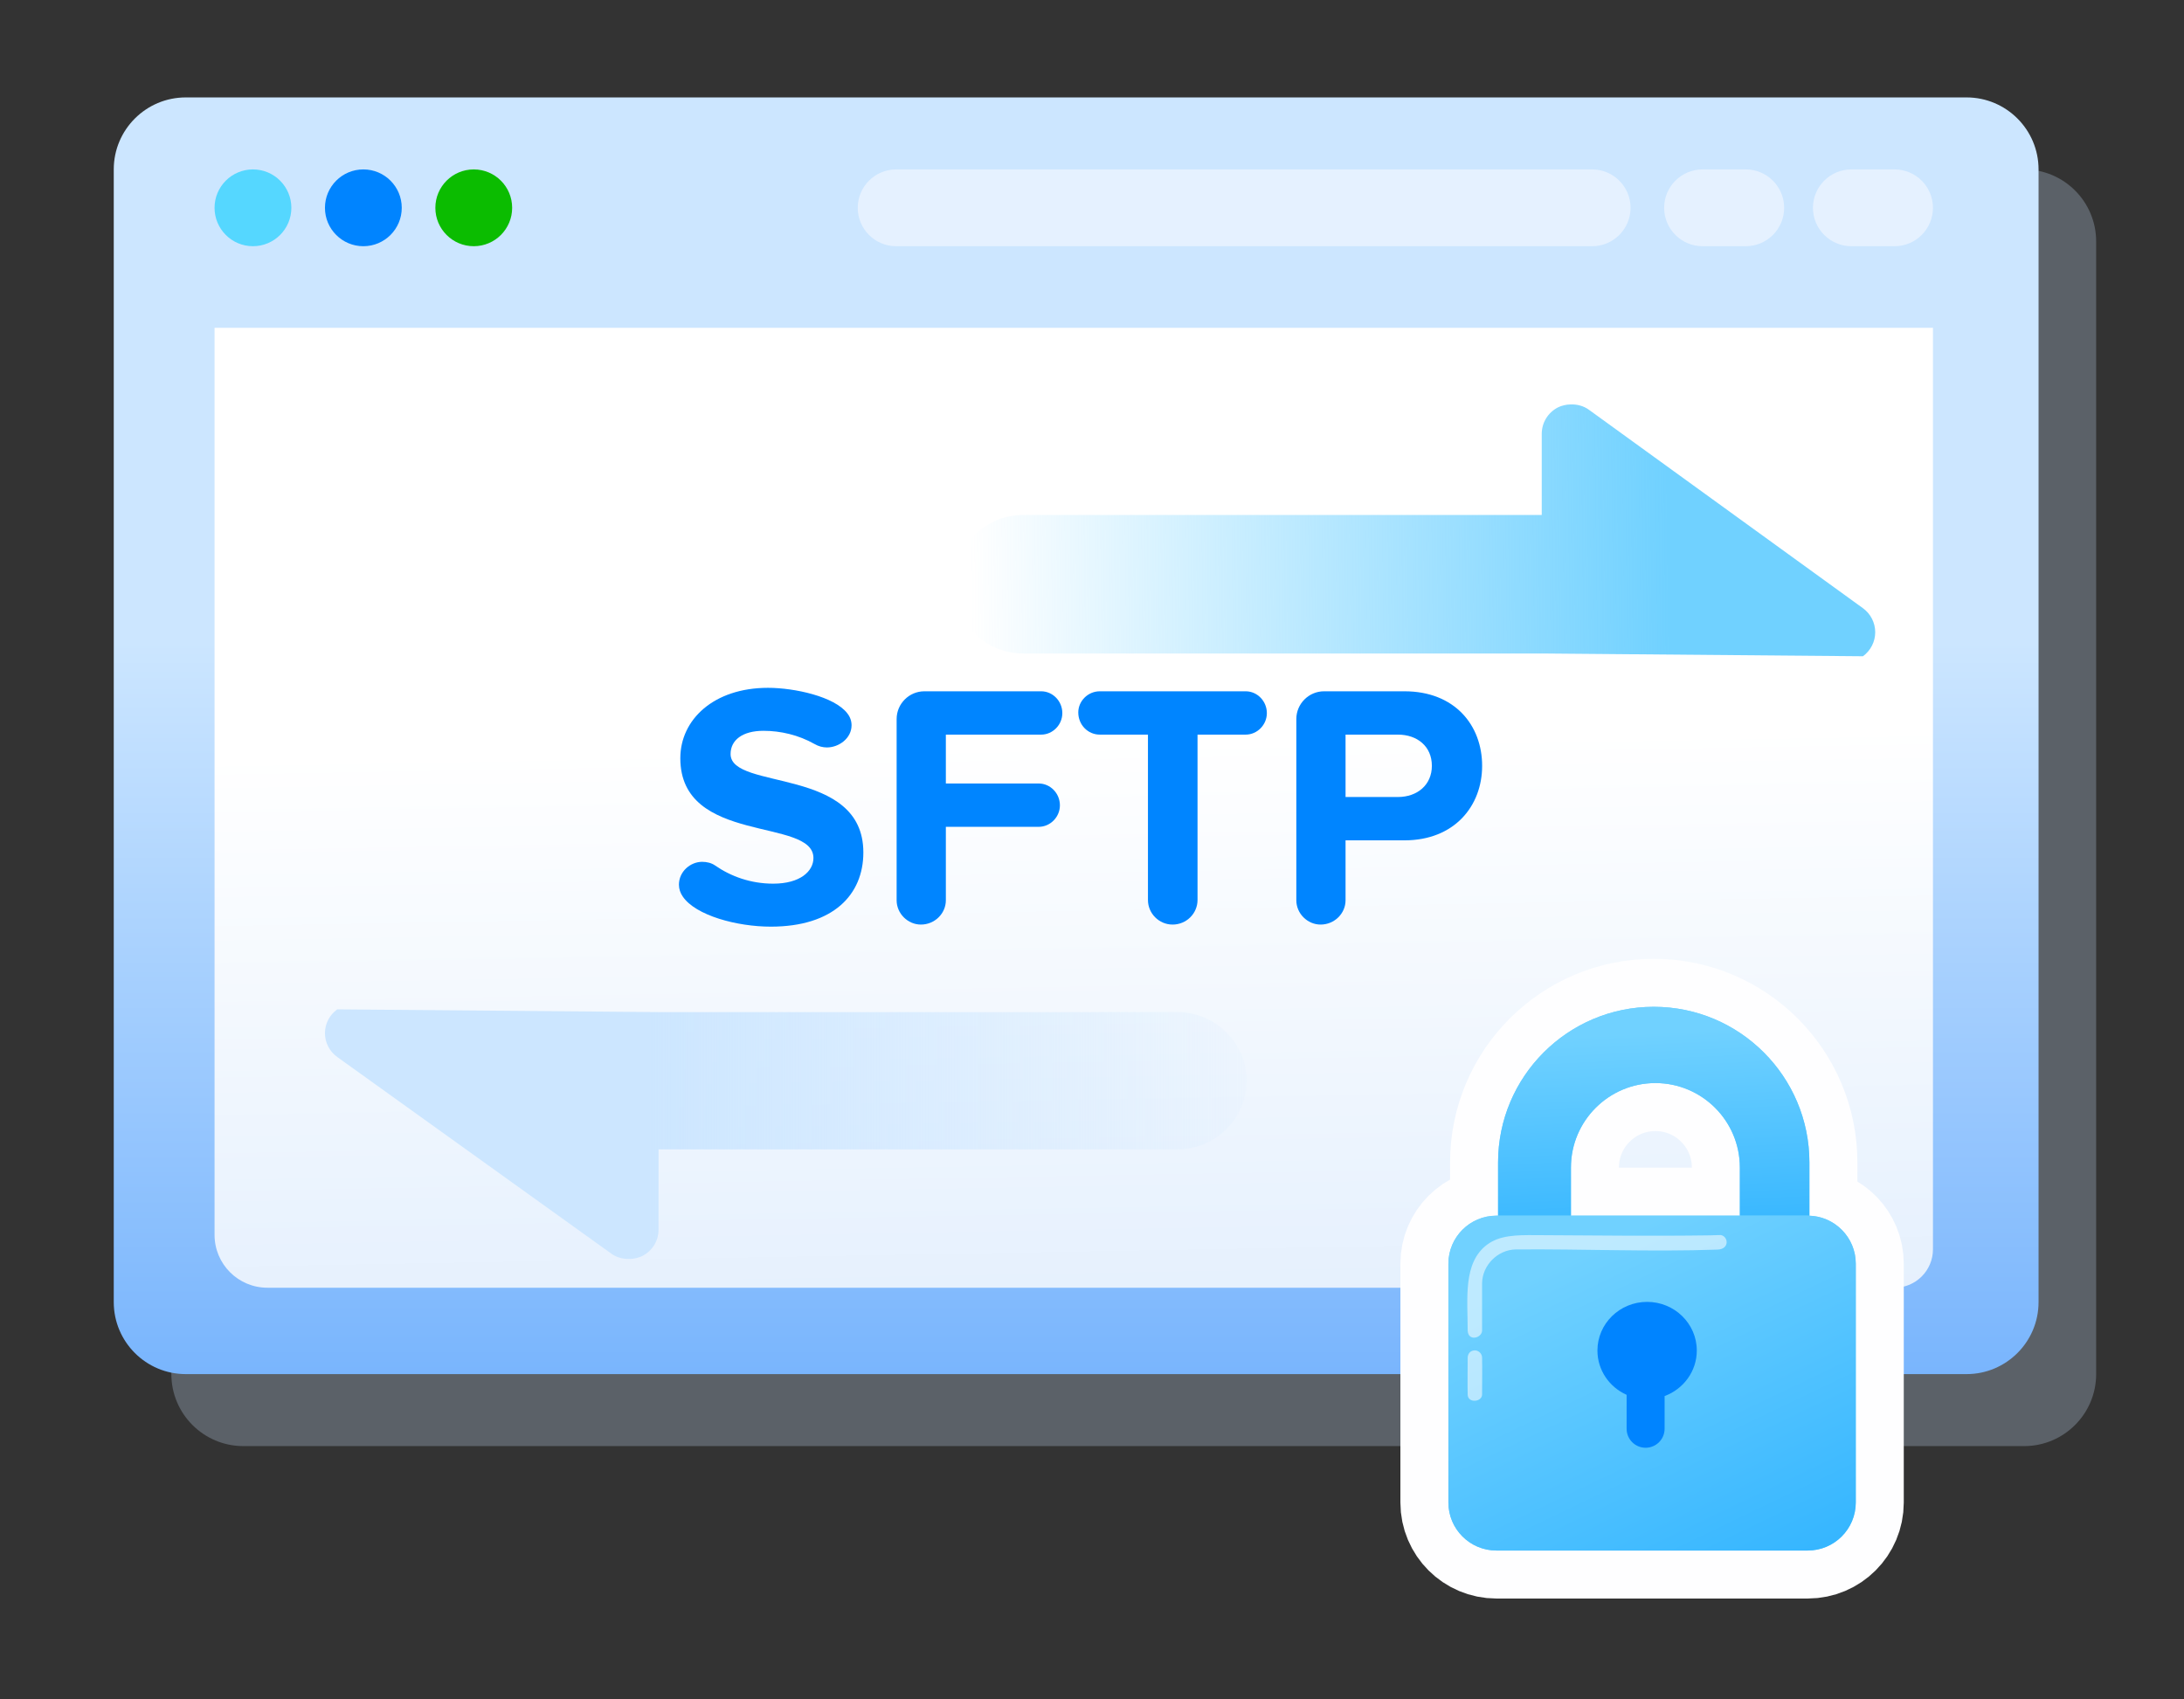 <?xml version="1.0" ?><!DOCTYPE svg  PUBLIC '-//W3C//DTD SVG 1.1//EN'  'http://www.w3.org/Graphics/SVG/1.1/DTD/svg11.dtd'><svg height="100%" style="fill-rule:evenodd;clip-rule:evenodd;stroke-linejoin:round;stroke-miterlimit:1.414;" version="1.1" viewBox="0 0 455 354" width="100%" xml:space="preserve" xmlns="http://www.w3.org/2000/svg" xmlns:serif="http://www.serif.com/" xmlns:xlink="http://www.w3.org/1999/xlink"><rect x="0" y="0" width="455" height="354" fill="#333333" stroke="none"/><rect height="353.412" id="_28.-SFTP" style="fill:none;" width="453.532" x="0.672" y="0.336"/><path d="M436.699,50.298c0,-8.279 -6.721,-15 -15,-15l-371,0c-8.278,0 -15,6.721 -15,15l0,236c0,8.279 6.722,15 15,15l371,0c8.279,0 15,-6.721 15,-15l0,-236Z" id="Rounded-Rectangle-1-copy" style="fill:#cce6ff;fill-opacity:0.259;"/><path d="M424.699,35.298c0,-8.279 -6.721,-15 -15,-15l-371,0c-8.278,0 -15,6.721 -15,15l0,236c0,8.279 6.722,15 15,15l371,0c8.279,0 15,-6.721 15,-15l0,-236Z" id="Rounded-Rectangle-1" style="fill:url(#_Linear1);"/><path d="M402.699,68.298l-358,0l0,189c0,6.071 4.929,11 11,11l339,0c4.416,0 8,-3.585 8,-8l0,-192Z" id="Rounded-Rectangle-2" style="fill:url(#_Linear2);"/><circle cx="75.699" cy="43.298" id="Ellipse-1" r="8" style="fill:#0084ff;"/><circle cx="52.699" cy="43.298" id="Ellipse-1-copy" r="8" style="fill:#55d7ff;"/><circle cx="98.699" cy="43.298" id="Ellipse-1-copy-2" r="8" style="fill:#0bbc00;"/><path d="M339.699,43.298c0,-4.415 -3.584,-8 -8,-8l-145,0c-4.415,0 -8,3.585 -8,8c0,4.415 3.585,8 8,8l145,0c4.416,0 8,-3.585 8,-8Z" id="Rounded-Rectangle-3" style="fill:#e5f1ff;"/><path d="M402.699,43.298c0,-4.415 -3.584,-8 -8,-8l-9,0c-4.415,0 -8,3.585 -8,8c0,4.415 3.585,8 8,8l9,0c4.416,0 8,-3.585 8,-8Z" id="Rounded-Rectangle-3-copy" style="fill:#e5f1ff;"/><path d="M371.699,43.298c0,-4.415 -3.584,-8 -8,-8l-9,0c-4.415,0 -8,3.585 -8,8c0,4.415 3.585,8 8,8l9,0c4.416,0 8,-3.585 8,-8Z" id="Rounded-Rectangle-3-copy-2" style="fill:#e5f1ff;"/><g id="SFTP"><path d="M179.865,177.615c0,-17.983 -27.66,-12.856 -27.66,-20.511c0,-2.889 2.455,-4.839 6.86,-4.839c3.539,0 7.295,0.867 10.617,2.745c0.866,0.505 1.733,0.722 2.6,0.722c2.455,0 5.127,-1.878 5.127,-4.622c0,-0.867 -0.289,-1.734 -0.866,-2.456c-2.672,-3.538 -11.05,-5.344 -16.539,-5.344c-11.338,0 -18.271,6.644 -18.271,14.661c0,18.127 27.732,12.277 27.732,20.799c0,2.744 -2.744,5.344 -8.377,5.344c-4.695,0 -8.811,-1.516 -12.061,-3.755c-0.795,-0.578 -1.806,-0.795 -2.744,-0.795c-2.456,0 -4.839,2.023 -4.839,4.767c0,0.867 0.289,1.733 0.794,2.455c2.672,3.973 11.339,6.284 18.344,6.284c13,0 19.283,-6.645 19.283,-15.455Z" style="fill:#0085ff;fill-rule:nonzero;"/><path d="M221.319,148.582c0,-2.528 -2.022,-4.55 -4.405,-4.55l-24.338,0c-3.178,0 -5.778,2.6 -5.778,5.778l0,37.771c0,2.744 2.311,5.055 5.055,5.055c2.889,0 5.2,-2.311 5.2,-5.055l0,-15.311l19.355,0c2.383,0 4.406,-2.022 4.406,-4.477c0,-2.528 -2.023,-4.55 -4.406,-4.55l-19.355,0l0,-10.183l19.861,0c2.383,0 4.405,-2.022 4.405,-4.478Z" style="fill:#0085ff;fill-rule:nonzero;"/><path d="M263.929,148.582c0,-2.528 -2.022,-4.55 -4.406,-4.55l-30.404,0c-2.456,0 -4.478,2.022 -4.478,4.406c0,2.6 2.022,4.622 4.478,4.622l10.038,0l0,34.449c0,2.816 2.311,5.127 5.128,5.127c2.889,0 5.2,-2.311 5.2,-5.127l0,-34.449l10.038,0c2.384,0 4.406,-2.022 4.406,-4.478Z" style="fill:#0085ff;fill-rule:nonzero;"/><path d="M308.778,159.56c0,-8.45 -5.706,-15.528 -16.178,-15.528l-16.755,0c-3.177,0 -5.777,2.6 -5.777,5.778l0,37.771c0,2.744 2.311,5.055 5.055,5.055c2.889,0 5.2,-2.311 5.2,-5.055l0,-12.494l12.277,0c10.4,0 16.178,-7.15 16.178,-15.527Zm-10.472,0c0,3.972 -3.034,6.499 -7.078,6.499l-10.905,0l0,-12.999l10.905,0c4.044,0 7.078,2.455 7.078,6.5Z" style="fill:#0085ff;fill-rule:nonzero;"/></g><path d="M390.671,131.727c-0.003,-1.989 -0.955,-3.841 -2.554,-5.005l-57.08,-41.339c-1.151,-0.838 -2.532,-1.179 -3.901,-1.117l-0.009,0c-0.411,0.016 -0.823,0.052 -1.224,0.158c-0.453,0.093 -0.893,0.238 -1.325,0.454c-2.072,1.058 -3.383,3.186 -3.383,5.51l0,16.908l-107.996,0c-7.993,-0.003 -14.472,6.457 -14.472,14.431c0.006,7.967 6.479,14.427 14.472,14.427l107.993,0l66.925,0.577c1.599,-1.17 2.554,-3.027 2.554,-5.004Z" id="Shape-1" style="fill:url(#_Linear3);"/><path d="M67.696,215.262c0.003,1.971 0.956,3.806 2.555,4.96l57.099,40.97c1.151,0.83 2.532,1.168 3.903,1.107l0.008,0c0.412,-0.016 0.824,-0.052 1.224,-0.157c0.454,-0.092 0.894,-0.236 1.326,-0.449c2.073,-1.049 3.384,-3.158 3.384,-5.461l0,-16.757l108.031,0c7.996,0.002 14.477,-6.4 14.477,-14.302c-0.006,-7.897 -6.481,-14.299 -14.477,-14.299l-108.028,0l-66.947,-0.572c-1.599,1.16 -2.555,3.001 -2.555,4.96Z" id="Shape-1-copy" style="fill:url(#_Linear4);"/><path d="M312.099,253.289l0,-11.089c0,-17.898 14.532,-32.43 32.43,-32.43c17.899,0 32.43,14.532 32.43,32.43l0,11.095c5.362,0.179 9.66,4.588 9.66,9.994l0,49.768c0,5.519 -4.48,10 -10,10l-64.87,0c-5.519,0 -10,-4.481 -10,-10l0,-49.768c0,-5.519 4.481,-10 10,-10l0.35,0Zm50.37,0l0,-10.036c0,-9.711 -7.884,-17.595 -17.595,-17.595c-9.711,0 -17.595,7.884 -17.595,17.595l0,10.036l35.19,0Z" id="Rounded-Rectangle-5" style="fill:none;stroke:#fefeff;stroke-width:20px;"/><path d="M312.099,253.289l0,-11.089c0,-17.898 14.532,-32.43 32.43,-32.43c17.899,0 32.43,14.532 32.43,32.43l0,11.095c5.362,0.179 9.66,4.588 9.66,9.994l0,49.768c0,5.519 -4.48,10 -10,10l-64.87,0c-5.519,0 -10,-4.481 -10,-10l0,-49.768c0,-5.519 4.481,-10 10,-10l0.35,0Zm50.37,0l0,-10.036c0,-9.711 -7.884,-17.595 -17.595,-17.595c-9.711,0 -17.595,7.884 -17.595,17.595l0,10.036l35.19,0Z" style="fill:#70d1ff;"/><clipPath id="_clip5"><path d="M312.099,253.289l0,-11.089c0,-17.898 14.532,-32.43 32.43,-32.43c17.899,0 32.43,14.532 32.43,32.43l0,11.095c5.362,0.179 9.66,4.588 9.66,9.994l0,49.768c0,5.519 -4.48,10 -10,10l-64.87,0c-5.519,0 -10,-4.481 -10,-10l0,-49.768c0,-5.519 4.481,-10 10,-10l0.35,0Zm50.37,0l0,-10.036c0,-9.711 -7.884,-17.595 -17.595,-17.595c-9.711,0 -17.595,7.884 -17.595,17.595l0,10.036l35.19,0Z"/></clipPath><g clip-path="url(#_clip5)"><path d="M376.959,242.2c0,-17.898 -14.531,-32.43 -32.43,-32.43c-17.898,0 -32.43,14.532 -32.43,32.43l0,27.013c0,17.898 14.532,32.43 32.43,32.43c17.899,0 32.43,-14.532 32.43,-32.43l0,-27.013Z" style="fill:none;"/><path d="M362.469,243.253c0,-9.711 -7.884,-17.595 -17.595,-17.595c-9.711,0 -17.595,7.884 -17.595,17.595l0,40.795c0,9.711 7.884,17.595 17.595,17.595c9.711,0 17.595,-7.884 17.595,-17.595l0,-40.795Z" style="fill:none;"/></g><path d="M312.099,253.289l0,-11.089c0,-17.898 14.532,-32.43 32.43,-32.43c17.899,0 32.43,14.532 32.43,32.43l0,11.095c-0.112,-0.004 -0.225,-0.006 -0.34,-0.006l-14.15,0l0,-10.036c0,-9.711 -7.884,-17.595 -17.595,-17.595c-9.711,0 -17.595,7.884 -17.595,17.595l0,10.036l-15.18,0Z" id="Rounded-Rectangle-51" style="fill:url(#_Linear6);"/><clipPath id="_clip7"><path d="M312.099,253.289l0,-11.089c0,-17.898 14.532,-32.43 32.43,-32.43c17.899,0 32.43,14.532 32.43,32.43l0,11.095c-0.112,-0.004 -0.225,-0.006 -0.34,-0.006l-14.15,0l0,-10.036c0,-9.711 -7.884,-17.595 -17.595,-17.595c-9.711,0 -17.595,7.884 -17.595,17.595l0,10.036l-15.18,0Z"/></clipPath><g clip-path="url(#_clip7)"><path d="M376.959,242.2c0,-17.898 -14.531,-32.43 -32.43,-32.43c-17.898,0 -32.43,14.532 -32.43,32.43l0,27.013c0,17.898 14.532,32.43 32.43,32.43c17.899,0 32.43,-14.532 32.43,-32.43l0,-27.013Z" style="fill:none;"/><path d="M362.469,243.253c0,-9.711 -7.884,-17.595 -17.595,-17.595c-9.711,0 -17.595,7.884 -17.595,17.595l0,40.795c0,9.711 7.884,17.595 17.595,17.595c9.711,0 17.595,-7.884 17.595,-17.595l0,-40.795Z" style="fill:none;"/></g><path d="M386.619,263.289c0,-5.519 -4.48,-10 -10,-10l-64.87,0c-5.519,0 -10,4.481 -10,10l0,49.768c0,5.519 4.481,10 10,10l64.87,0c5.52,0 10,-4.481 10,-10l0,-49.768Z" id="Rounded-Rectangle-6" style="fill:url(#_Linear8);"/><path d="M358.499,257.325c1.59,0.275 1.88,2.939 -0.675,3.03c-13.95,0.497 -28.081,-0.153 -42.069,-0.032c-3.691,0.064 -6.961,3.26 -6.988,7.086l0,9.855c-0.09,1.541 -2.868,2.271 -3,0c0,-6.733 -1.005,-14.151 4.046,-17.937c2.646,-1.984 6.165,-2.003 9.919,-1.984c12.19,0.06 24.391,0.217 36.607,0.043c1.167,-0.017 1.828,-0.08 2.16,-0.061Zm-0.601,0.05c0,0 0.167,-0.037 0,0Zm0.176,-0.036c-0.16,0.027 0.032,-0.003 0,0Z" style="fill:#fff;fill-opacity:0.545;fill-rule:nonzero;"/><path d="M307.334,281.352c0.755,0.051 1.38,0.673 1.431,1.431c0.059,2.597 0.002,5.194 0.002,7.791c-0.035,1.542 -2.88,1.832 -2.999,0.068c-0.058,-2.597 -0.001,-5.194 -0.001,-7.791c0.019,-0.836 0.592,-1.521 1.567,-1.499Z" style="fill:#fff;fill-opacity:0.545;fill-rule:nonzero;"/><path d="M338.88,290.614c-3.587,-1.593 -6.081,-5.128 -6.081,-9.23c0,-5.594 4.638,-10.135 10.35,-10.135c5.713,0 10.35,4.541 10.35,10.135c0,4.338 -2.789,8.043 -6.706,9.486l0,6.816c0,2.184 -1.772,3.957 -3.956,3.957c-2.184,0 -3.957,-1.773 -3.957,-3.957l0,-7.072Z" id="Ellipse-11" style="fill:#0084ff;"/><defs><linearGradient gradientTransform="matrix(1.86149e-14,304.004,-304.004,1.86149e-14,34.897,133.631)" gradientUnits="userSpaceOnUse" id="_Linear1" x1="0" x2="1" y1="0" y2="0"><stop offset="0" style="stop-color:#cce6ff;stop-opacity:1"/><stop offset="1" style="stop-color:#2684fb;stop-opacity:1"/></linearGradient><linearGradient gradientTransform="matrix(4.715,214.375,-214.375,4.715,97.305,156.961)" gradientUnits="userSpaceOnUse" id="_Linear2" x1="0" x2="1" y1="0" y2="0"><stop offset="0" style="stop-color:#fff;stop-opacity:1"/><stop offset="1" style="stop-color:#d0e4fc;stop-opacity:1"/></linearGradient><linearGradient gradientTransform="matrix(-144.574,1.467,-1.467,-144.574,347.35,122.44)" gradientUnits="userSpaceOnUse" id="_Linear3" x1="0" x2="1" y1="0" y2="0"><stop offset="0" style="stop-color:#70d1ff;stop-opacity:1"/><stop offset="1" style="stop-color:#70d1ff;stop-opacity:0"/></linearGradient><linearGradient gradientTransform="matrix(138.842,0,0,138.842,134.499,225.455)" gradientUnits="userSpaceOnUse" id="_Linear4" x1="0" x2="1" y1="0" y2="0"><stop offset="0" style="stop-color:#cce6ff;stop-opacity:1"/><stop offset="1" style="stop-color:#cce6ff;stop-opacity:0"/></linearGradient><linearGradient gradientTransform="matrix(3.754,82.318,-82.318,3.754,353.066,214.69)" gradientUnits="userSpaceOnUse" id="_Linear6" x1="0" x2="1" y1="0" y2="0"><stop offset="0" style="stop-color:#70d1ff;stop-opacity:1"/><stop offset="1" style="stop-color:#009dff;stop-opacity:1"/></linearGradient><linearGradient gradientTransform="matrix(63.02,132.929,-132.929,63.02,334.033,259.143)" gradientUnits="userSpaceOnUse" id="_Linear8" x1="0" x2="1" y1="0" y2="0"><stop offset="0" style="stop-color:#70d1ff;stop-opacity:1"/><stop offset="1" style="stop-color:#009dff;stop-opacity:1"/></linearGradient></defs></svg>